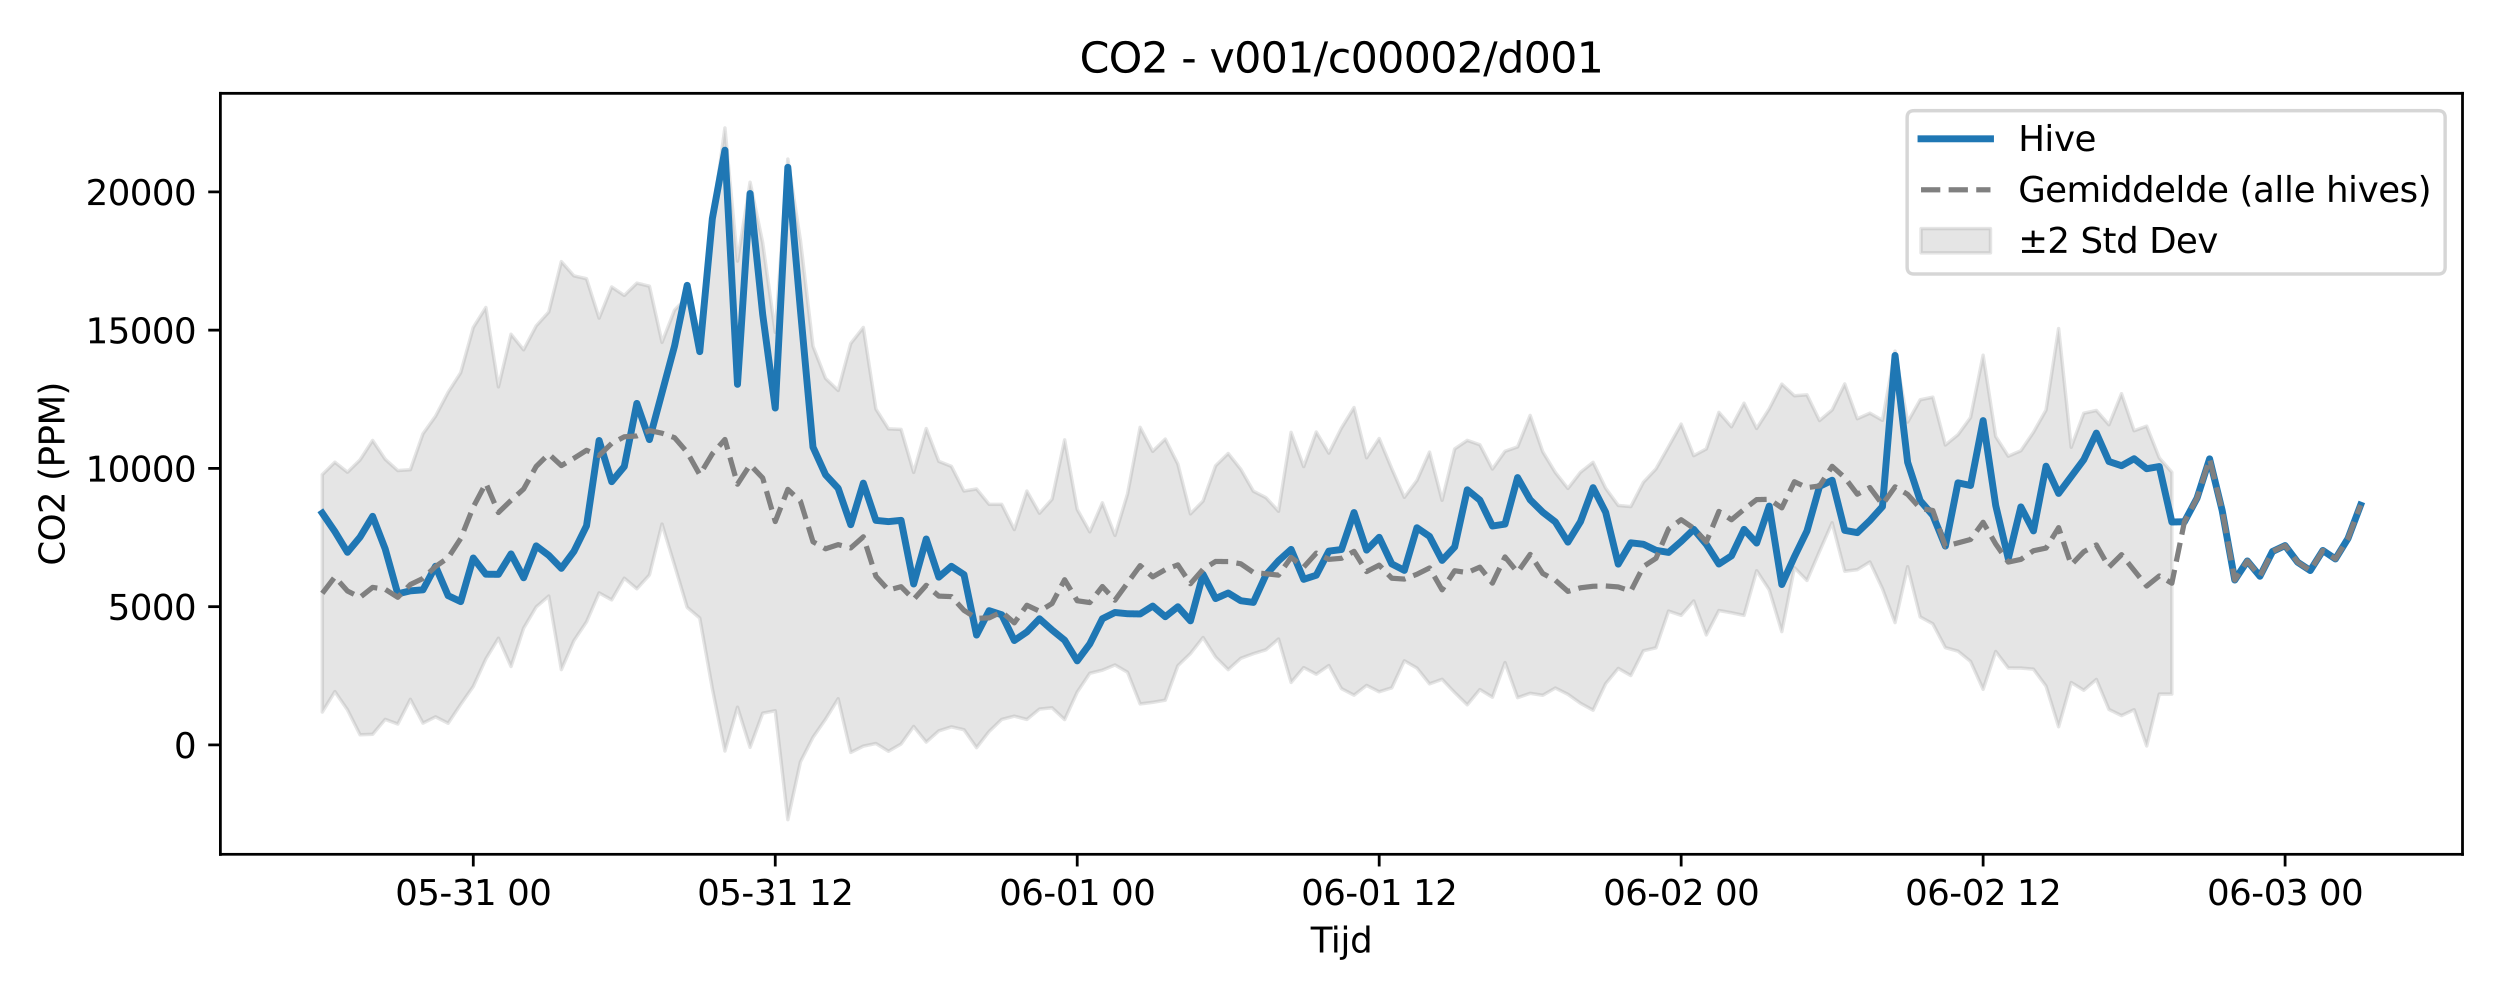 <?xml version="1.0" encoding="utf-8" standalone="no"?>
<!DOCTYPE svg PUBLIC "-//W3C//DTD SVG 1.1//EN"
  "http://www.w3.org/Graphics/SVG/1.1/DTD/svg11.dtd">
<svg xmlns:xlink="http://www.w3.org/1999/xlink" width="720pt" height="288pt" viewBox="0 0 720 288" xmlns="http://www.w3.org/2000/svg" version="1.1">
 <defs>
  <style type="text/css">*{stroke-linejoin: round; stroke-linecap: butt}</style>
 </defs>
 <g id="figure_1">
  <g id="patch_1">
   <path d="M 0 288 
L 720 288 
L 720 0 
L 0 0 
z
" style="fill: #ffffff"/>
  </g>
  <g id="axes_1">
   <g id="patch_2">
    <path d="M 63.47 246.04 
L 709.2 246.04 
L 709.2 26.88 
L 63.47 26.88 
z
" style="fill: #ffffff"/>
   </g>
   <g id="FillBetweenPolyCollection_1">
    <defs>
     <path id="ma6806df08f" d="M 92.821 -151.308 
L 92.821 -82.924 
L 96.445 -88.816 
L 100.069 -83.571 
L 103.692 -76.383 
L 107.316 -76.519 
L 110.939 -80.82 
L 114.563 -79.477 
L 118.187 -86.599 
L 121.81 -79.742 
L 125.434 -81.551 
L 129.058 -79.695 
L 132.681 -85.127 
L 136.305 -90.304 
L 139.928 -98.219 
L 143.552 -104.205 
L 147.176 -96.044 
L 150.799 -107.08 
L 154.423 -113.195 
L 158.047 -116.335 
L 161.67 -95.151 
L 165.294 -103.497 
L 168.917 -108.905 
L 172.541 -117.235 
L 176.165 -115.233 
L 179.788 -121.488 
L 183.412 -118.427 
L 187.036 -122.42 
L 190.659 -137.067 
L 194.283 -125.183 
L 197.906 -113.085 
L 201.53 -110.001 
L 205.154 -89.713 
L 208.777 -71.7 
L 212.401 -84.316 
L 216.025 -72.768 
L 219.648 -82.601 
L 223.272 -83.304 
L 226.895 -51.922 
L 230.519 -68.562 
L 234.143 -75.65 
L 237.766 -80.87 
L 241.39 -86.763 
L 245.014 -71.301 
L 248.637 -73.111 
L 252.261 -73.869 
L 255.884 -71.629 
L 259.508 -73.724 
L 263.132 -78.782 
L 266.755 -74.279 
L 270.379 -77.502 
L 274.003 -78.667 
L 277.626 -77.838 
L 281.25 -72.668 
L 284.873 -77.336 
L 288.497 -80.811 
L 292.121 -81.745 
L 295.744 -80.799 
L 299.368 -83.781 
L 302.992 -84.152 
L 306.615 -80.753 
L 310.239 -88.667 
L 313.862 -94.09 
L 317.486 -94.985 
L 321.11 -96.492 
L 324.733 -94.39 
L 328.357 -85.267 
L 331.981 -85.727 
L 335.604 -86.34 
L 339.228 -96.282 
L 342.851 -99.778 
L 346.475 -104.398 
L 350.099 -98.752 
L 353.722 -95.131 
L 357.346 -98.405 
L 360.97 -99.74 
L 364.593 -100.87 
L 368.217 -103.971 
L 371.84 -91.457 
L 375.464 -95.737 
L 379.088 -93.824 
L 382.711 -96.32 
L 386.335 -89.676 
L 389.959 -87.791 
L 393.582 -90.602 
L 397.206 -88.768 
L 400.83 -89.904 
L 404.453 -97.682 
L 408.077 -95.595 
L 411.7 -91.046 
L 415.324 -92.357 
L 418.948 -88.549 
L 422.571 -85.011 
L 426.195 -89.403 
L 429.819 -87.203 
L 433.442 -97.173 
L 437.066 -87.071 
L 440.689 -88.318 
L 444.313 -87.76 
L 447.937 -89.848 
L 451.56 -88.032 
L 455.184 -85.446 
L 458.808 -83.454 
L 462.431 -91.096 
L 466.055 -95.494 
L 469.678 -93.433 
L 473.302 -100.579 
L 476.926 -101.437 
L 480.549 -112.008 
L 484.173 -110.781 
L 487.797 -114.923 
L 491.42 -105.139 
L 495.044 -112.174 
L 498.667 -111.524 
L 502.291 -110.764 
L 505.915 -123.637 
L 509.538 -118.122 
L 513.162 -106.09 
L 516.786 -124.502 
L 520.409 -120.823 
L 524.033 -129.225 
L 527.656 -137.452 
L 531.28 -123.492 
L 534.904 -123.935 
L 538.527 -126.158 
L 542.151 -118.444 
L 545.775 -108.688 
L 549.398 -124.797 
L 553.022 -110.328 
L 556.645 -108.349 
L 560.269 -101.485 
L 563.893 -100.472 
L 567.516 -97.515 
L 571.14 -89.475 
L 574.764 -100.364 
L 578.387 -95.615 
L 582.011 -95.595 
L 585.634 -95.281 
L 589.258 -90.403 
L 592.882 -78.691 
L 596.505 -91.437 
L 600.129 -89.209 
L 603.753 -92.32 
L 607.376 -83.673 
L 611 -81.907 
L 614.623 -83.607 
L 618.247 -73.16 
L 621.871 -88.109 
L 625.494 -88.1 
L 625.494 -151.972 
L 625.494 -151.972 
L 621.871 -156.134 
L 618.247 -165.274 
L 614.623 -163.951 
L 611 -174.622 
L 607.376 -165.669 
L 603.753 -169.79 
L 600.129 -169.001 
L 596.505 -159.186 
L 592.882 -193.39 
L 589.258 -169.905 
L 585.634 -163.493 
L 582.011 -158.191 
L 578.387 -156.621 
L 574.764 -162.294 
L 571.14 -185.702 
L 567.516 -167.743 
L 563.893 -162.799 
L 560.269 -159.836 
L 556.645 -173.622 
L 553.022 -172.861 
L 549.398 -166.434 
L 545.775 -186.893 
L 542.151 -166.946 
L 538.527 -169.007 
L 534.904 -167.403 
L 531.28 -177.43 
L 527.656 -169.951 
L 524.033 -166.878 
L 520.409 -174.287 
L 516.786 -174.024 
L 513.162 -177.377 
L 509.538 -170.271 
L 505.915 -164.593 
L 502.291 -171.883 
L 498.667 -165.088 
L 495.044 -169.245 
L 491.42 -158.708 
L 487.797 -156.768 
L 484.173 -165.869 
L 480.549 -159.376 
L 476.926 -152.97 
L 473.302 -149.113 
L 469.678 -142.097 
L 466.055 -142.432 
L 462.431 -147.389 
L 458.808 -154.854 
L 455.184 -151.985 
L 451.56 -147.326 
L 447.937 -151.925 
L 444.313 -157.899 
L 440.689 -168.36 
L 437.066 -159.303 
L 433.442 -158.035 
L 429.819 -152.917 
L 426.195 -159.908 
L 422.571 -161.177 
L 418.948 -158.709 
L 415.324 -143.911 
L 411.7 -157.805 
L 408.077 -149.636 
L 404.453 -144.768 
L 400.83 -153.038 
L 397.206 -161.717 
L 393.582 -156.164 
L 389.959 -170.634 
L 386.335 -164.734 
L 382.711 -157.496 
L 379.088 -163.586 
L 375.464 -153.614 
L 371.84 -163.489 
L 368.217 -140.756 
L 364.593 -144.681 
L 360.97 -146.538 
L 357.346 -152.852 
L 353.722 -157.408 
L 350.099 -153.861 
L 346.475 -143.687 
L 342.851 -140.007 
L 339.228 -154.355 
L 335.604 -161.549 
L 331.981 -158.014 
L 328.357 -164.933 
L 324.733 -145.781 
L 321.11 -133.8 
L 317.486 -143.188 
L 313.862 -134.823 
L 310.239 -141.303 
L 306.615 -161.325 
L 302.992 -144.22 
L 299.368 -140.188 
L 295.744 -146.579 
L 292.121 -135.495 
L 288.497 -142.749 
L 284.873 -142.751 
L 281.25 -147.178 
L 277.626 -146.598 
L 274.003 -153.692 
L 270.379 -155.138 
L 266.755 -164.575 
L 263.132 -151.958 
L 259.508 -164.339 
L 255.884 -164.493 
L 252.261 -170.208 
L 248.637 -193.689 
L 245.014 -189.083 
L 241.39 -175.531 
L 237.766 -179.03 
L 234.143 -188.304 
L 230.519 -218.811 
L 226.895 -242.199 
L 223.272 -192.287 
L 219.648 -218.107 
L 216.025 -235.524 
L 212.401 -212.795 
L 208.777 -251.158 
L 205.154 -224.921 
L 201.53 -192.546 
L 197.906 -202.408 
L 194.283 -198.702 
L 190.659 -189.408 
L 187.036 -205.574 
L 183.412 -206.46 
L 179.788 -202.915 
L 176.165 -205.356 
L 172.541 -196.381 
L 168.917 -207.728 
L 165.294 -208.551 
L 161.67 -212.655 
L 158.047 -198.155 
L 154.423 -194.141 
L 150.799 -187.254 
L 147.176 -191.743 
L 143.552 -176.579 
L 139.928 -199.451 
L 136.305 -193.696 
L 132.681 -180.675 
L 129.058 -175.017 
L 125.434 -168.133 
L 121.81 -163.066 
L 118.187 -152.728 
L 114.563 -152.481 
L 110.939 -155.745 
L 107.316 -161.154 
L 103.692 -155.549 
L 100.069 -152.002 
L 96.445 -154.885 
L 92.821 -151.308 
z
" style="stroke: #808080; stroke-opacity: 0.2"/>
    </defs>
    <g clip-path="url(#p71674e0fe3)">
     <use xlink:href="#ma6806df08f" x="0" y="288" style="fill: #808080; fill-opacity: 0.2; stroke: #808080; stroke-opacity: 0.2"/>
    </g>
   </g>
   <g id="matplotlib.axis_1">
    <g id="xtick_1">
     <g id="line2d_1">
      <defs>
       <path id="md385fe2c74" d="M 0 0 
L 0 3.5 
" style="stroke: #000000; stroke-width: 0.8"/>
      </defs>
      <g>
       <use xlink:href="#md385fe2c74" x="136.305" y="246.04" style="stroke: #000000; stroke-width: 0.8"/>
      </g>
     </g>
     <g id="text_1">
      <!-- 05-31 00 -->
      <g transform="translate(113.824 260.638) scale(0.1 -0.1)">
       <defs>
        <path id="DejaVuSans-30" d="M 2034 4250 
Q 1547 4250 1301 3770 
Q 1056 3291 1056 2328 
Q 1056 1369 1301 889 
Q 1547 409 2034 409 
Q 2525 409 2770 889 
Q 3016 1369 3016 2328 
Q 3016 3291 2770 3770 
Q 2525 4250 2034 4250 
z
M 2034 4750 
Q 2819 4750 3233 4129 
Q 3647 3509 3647 2328 
Q 3647 1150 3233 529 
Q 2819 -91 2034 -91 
Q 1250 -91 836 529 
Q 422 1150 422 2328 
Q 422 3509 836 4129 
Q 1250 4750 2034 4750 
z
" transform="scale(0.016)"/>
        <path id="DejaVuSans-35" d="M 691 4666 
L 3169 4666 
L 3169 4134 
L 1269 4134 
L 1269 2991 
Q 1406 3038 1543 3061 
Q 1681 3084 1819 3084 
Q 2600 3084 3056 2656 
Q 3513 2228 3513 1497 
Q 3513 744 3044 326 
Q 2575 -91 1722 -91 
Q 1428 -91 1123 -41 
Q 819 9 494 109 
L 494 744 
Q 775 591 1075 516 
Q 1375 441 1709 441 
Q 2250 441 2565 725 
Q 2881 1009 2881 1497 
Q 2881 1984 2565 2268 
Q 2250 2553 1709 2553 
Q 1456 2553 1204 2497 
Q 953 2441 691 2322 
L 691 4666 
z
" transform="scale(0.016)"/>
        <path id="DejaVuSans-2d" d="M 313 2009 
L 1997 2009 
L 1997 1497 
L 313 1497 
L 313 2009 
z
" transform="scale(0.016)"/>
        <path id="DejaVuSans-33" d="M 2597 2516 
Q 3050 2419 3304 2112 
Q 3559 1806 3559 1356 
Q 3559 666 3084 287 
Q 2609 -91 1734 -91 
Q 1441 -91 1130 -33 
Q 819 25 488 141 
L 488 750 
Q 750 597 1062 519 
Q 1375 441 1716 441 
Q 2309 441 2620 675 
Q 2931 909 2931 1356 
Q 2931 1769 2642 2001 
Q 2353 2234 1838 2234 
L 1294 2234 
L 1294 2753 
L 1863 2753 
Q 2328 2753 2575 2939 
Q 2822 3125 2822 3475 
Q 2822 3834 2567 4026 
Q 2313 4219 1838 4219 
Q 1578 4219 1281 4162 
Q 984 4106 628 3988 
L 628 4550 
Q 988 4650 1302 4700 
Q 1616 4750 1894 4750 
Q 2613 4750 3031 4423 
Q 3450 4097 3450 3541 
Q 3450 3153 3228 2886 
Q 3006 2619 2597 2516 
z
" transform="scale(0.016)"/>
        <path id="DejaVuSans-31" d="M 794 531 
L 1825 531 
L 1825 4091 
L 703 3866 
L 703 4441 
L 1819 4666 
L 2450 4666 
L 2450 531 
L 3481 531 
L 3481 0 
L 794 0 
L 794 531 
z
" transform="scale(0.016)"/>
        <path id="DejaVuSans-20" transform="scale(0.016)"/>
       </defs>
       <use xlink:href="#DejaVuSans-30"/>
       <use xlink:href="#DejaVuSans-35" transform="translate(63.623 0)"/>
       <use xlink:href="#DejaVuSans-2d" transform="translate(127.246 0)"/>
       <use xlink:href="#DejaVuSans-33" transform="translate(163.33 0)"/>
       <use xlink:href="#DejaVuSans-31" transform="translate(226.953 0)"/>
       <use xlink:href="#DejaVuSans-20" transform="translate(290.576 0)"/>
       <use xlink:href="#DejaVuSans-30" transform="translate(322.363 0)"/>
       <use xlink:href="#DejaVuSans-30" transform="translate(385.986 0)"/>
      </g>
     </g>
    </g>
    <g id="xtick_2">
     <g id="line2d_2">
      <g>
       <use xlink:href="#md385fe2c74" x="223.272" y="246.04" style="stroke: #000000; stroke-width: 0.8"/>
      </g>
     </g>
     <g id="text_2">
      <!-- 05-31 12 -->
      <g transform="translate(200.791 260.638) scale(0.1 -0.1)">
       <defs>
        <path id="DejaVuSans-32" d="M 1228 531 
L 3431 531 
L 3431 0 
L 469 0 
L 469 531 
Q 828 903 1448 1529 
Q 2069 2156 2228 2338 
Q 2531 2678 2651 2914 
Q 2772 3150 2772 3378 
Q 2772 3750 2511 3984 
Q 2250 4219 1831 4219 
Q 1534 4219 1204 4116 
Q 875 4013 500 3803 
L 500 4441 
Q 881 4594 1212 4672 
Q 1544 4750 1819 4750 
Q 2544 4750 2975 4387 
Q 3406 4025 3406 3419 
Q 3406 3131 3298 2873 
Q 3191 2616 2906 2266 
Q 2828 2175 2409 1742 
Q 1991 1309 1228 531 
z
" transform="scale(0.016)"/>
       </defs>
       <use xlink:href="#DejaVuSans-30"/>
       <use xlink:href="#DejaVuSans-35" transform="translate(63.623 0)"/>
       <use xlink:href="#DejaVuSans-2d" transform="translate(127.246 0)"/>
       <use xlink:href="#DejaVuSans-33" transform="translate(163.33 0)"/>
       <use xlink:href="#DejaVuSans-31" transform="translate(226.953 0)"/>
       <use xlink:href="#DejaVuSans-20" transform="translate(290.576 0)"/>
       <use xlink:href="#DejaVuSans-31" transform="translate(322.363 0)"/>
       <use xlink:href="#DejaVuSans-32" transform="translate(385.986 0)"/>
      </g>
     </g>
    </g>
    <g id="xtick_3">
     <g id="line2d_3">
      <g>
       <use xlink:href="#md385fe2c74" x="310.239" y="246.04" style="stroke: #000000; stroke-width: 0.8"/>
      </g>
     </g>
     <g id="text_3">
      <!-- 06-01 00 -->
      <g transform="translate(287.758 260.638) scale(0.1 -0.1)">
       <defs>
        <path id="DejaVuSans-36" d="M 2113 2584 
Q 1688 2584 1439 2293 
Q 1191 2003 1191 1497 
Q 1191 994 1439 701 
Q 1688 409 2113 409 
Q 2538 409 2786 701 
Q 3034 994 3034 1497 
Q 3034 2003 2786 2293 
Q 2538 2584 2113 2584 
z
M 3366 4563 
L 3366 3988 
Q 3128 4100 2886 4159 
Q 2644 4219 2406 4219 
Q 1781 4219 1451 3797 
Q 1122 3375 1075 2522 
Q 1259 2794 1537 2939 
Q 1816 3084 2150 3084 
Q 2853 3084 3261 2657 
Q 3669 2231 3669 1497 
Q 3669 778 3244 343 
Q 2819 -91 2113 -91 
Q 1303 -91 875 529 
Q 447 1150 447 2328 
Q 447 3434 972 4092 
Q 1497 4750 2381 4750 
Q 2619 4750 2861 4703 
Q 3103 4656 3366 4563 
z
" transform="scale(0.016)"/>
       </defs>
       <use xlink:href="#DejaVuSans-30"/>
       <use xlink:href="#DejaVuSans-36" transform="translate(63.623 0)"/>
       <use xlink:href="#DejaVuSans-2d" transform="translate(127.246 0)"/>
       <use xlink:href="#DejaVuSans-30" transform="translate(163.33 0)"/>
       <use xlink:href="#DejaVuSans-31" transform="translate(226.953 0)"/>
       <use xlink:href="#DejaVuSans-20" transform="translate(290.576 0)"/>
       <use xlink:href="#DejaVuSans-30" transform="translate(322.363 0)"/>
       <use xlink:href="#DejaVuSans-30" transform="translate(385.986 0)"/>
      </g>
     </g>
    </g>
    <g id="xtick_4">
     <g id="line2d_4">
      <g>
       <use xlink:href="#md385fe2c74" x="397.206" y="246.04" style="stroke: #000000; stroke-width: 0.8"/>
      </g>
     </g>
     <g id="text_4">
      <!-- 06-01 12 -->
      <g transform="translate(374.725 260.638) scale(0.1 -0.1)">
       <use xlink:href="#DejaVuSans-30"/>
       <use xlink:href="#DejaVuSans-36" transform="translate(63.623 0)"/>
       <use xlink:href="#DejaVuSans-2d" transform="translate(127.246 0)"/>
       <use xlink:href="#DejaVuSans-30" transform="translate(163.33 0)"/>
       <use xlink:href="#DejaVuSans-31" transform="translate(226.953 0)"/>
       <use xlink:href="#DejaVuSans-20" transform="translate(290.576 0)"/>
       <use xlink:href="#DejaVuSans-31" transform="translate(322.363 0)"/>
       <use xlink:href="#DejaVuSans-32" transform="translate(385.986 0)"/>
      </g>
     </g>
    </g>
    <g id="xtick_5">
     <g id="line2d_5">
      <g>
       <use xlink:href="#md385fe2c74" x="484.173" y="246.04" style="stroke: #000000; stroke-width: 0.8"/>
      </g>
     </g>
     <g id="text_5">
      <!-- 06-02 00 -->
      <g transform="translate(461.692 260.638) scale(0.1 -0.1)">
       <use xlink:href="#DejaVuSans-30"/>
       <use xlink:href="#DejaVuSans-36" transform="translate(63.623 0)"/>
       <use xlink:href="#DejaVuSans-2d" transform="translate(127.246 0)"/>
       <use xlink:href="#DejaVuSans-30" transform="translate(163.33 0)"/>
       <use xlink:href="#DejaVuSans-32" transform="translate(226.953 0)"/>
       <use xlink:href="#DejaVuSans-20" transform="translate(290.576 0)"/>
       <use xlink:href="#DejaVuSans-30" transform="translate(322.363 0)"/>
       <use xlink:href="#DejaVuSans-30" transform="translate(385.986 0)"/>
      </g>
     </g>
    </g>
    <g id="xtick_6">
     <g id="line2d_6">
      <g>
       <use xlink:href="#md385fe2c74" x="571.14" y="246.04" style="stroke: #000000; stroke-width: 0.8"/>
      </g>
     </g>
     <g id="text_6">
      <!-- 06-02 12 -->
      <g transform="translate(548.659 260.638) scale(0.1 -0.1)">
       <use xlink:href="#DejaVuSans-30"/>
       <use xlink:href="#DejaVuSans-36" transform="translate(63.623 0)"/>
       <use xlink:href="#DejaVuSans-2d" transform="translate(127.246 0)"/>
       <use xlink:href="#DejaVuSans-30" transform="translate(163.33 0)"/>
       <use xlink:href="#DejaVuSans-32" transform="translate(226.953 0)"/>
       <use xlink:href="#DejaVuSans-20" transform="translate(290.576 0)"/>
       <use xlink:href="#DejaVuSans-31" transform="translate(322.363 0)"/>
       <use xlink:href="#DejaVuSans-32" transform="translate(385.986 0)"/>
      </g>
     </g>
    </g>
    <g id="xtick_7">
     <g id="line2d_7">
      <g>
       <use xlink:href="#md385fe2c74" x="658.107" y="246.04" style="stroke: #000000; stroke-width: 0.8"/>
      </g>
     </g>
     <g id="text_7">
      <!-- 06-03 00 -->
      <g transform="translate(635.626 260.638) scale(0.1 -0.1)">
       <use xlink:href="#DejaVuSans-30"/>
       <use xlink:href="#DejaVuSans-36" transform="translate(63.623 0)"/>
       <use xlink:href="#DejaVuSans-2d" transform="translate(127.246 0)"/>
       <use xlink:href="#DejaVuSans-30" transform="translate(163.33 0)"/>
       <use xlink:href="#DejaVuSans-33" transform="translate(226.953 0)"/>
       <use xlink:href="#DejaVuSans-20" transform="translate(290.576 0)"/>
       <use xlink:href="#DejaVuSans-30" transform="translate(322.363 0)"/>
       <use xlink:href="#DejaVuSans-30" transform="translate(385.986 0)"/>
      </g>
     </g>
    </g>
    <g id="text_8">
     <!-- Tijd -->
     <g transform="translate(377.485 274.317) scale(0.1 -0.1)">
      <defs>
       <path id="DejaVuSans-54" d="M -19 4666 
L 3928 4666 
L 3928 4134 
L 2272 4134 
L 2272 0 
L 1638 0 
L 1638 4134 
L -19 4134 
L -19 4666 
z
" transform="scale(0.016)"/>
       <path id="DejaVuSans-69" d="M 603 3500 
L 1178 3500 
L 1178 0 
L 603 0 
L 603 3500 
z
M 603 4863 
L 1178 4863 
L 1178 4134 
L 603 4134 
L 603 4863 
z
" transform="scale(0.016)"/>
       <path id="DejaVuSans-6a" d="M 603 3500 
L 1178 3500 
L 1178 -63 
Q 1178 -731 923 -1031 
Q 669 -1331 103 -1331 
L -116 -1331 
L -116 -844 
L 38 -844 
Q 366 -844 484 -692 
Q 603 -541 603 -63 
L 603 3500 
z
M 603 4863 
L 1178 4863 
L 1178 4134 
L 603 4134 
L 603 4863 
z
" transform="scale(0.016)"/>
       <path id="DejaVuSans-64" d="M 2906 2969 
L 2906 4863 
L 3481 4863 
L 3481 0 
L 2906 0 
L 2906 525 
Q 2725 213 2448 61 
Q 2172 -91 1784 -91 
Q 1150 -91 751 415 
Q 353 922 353 1747 
Q 353 2572 751 3078 
Q 1150 3584 1784 3584 
Q 2172 3584 2448 3432 
Q 2725 3281 2906 2969 
z
M 947 1747 
Q 947 1113 1208 752 
Q 1469 391 1925 391 
Q 2381 391 2643 752 
Q 2906 1113 2906 1747 
Q 2906 2381 2643 2742 
Q 2381 3103 1925 3103 
Q 1469 3103 1208 2742 
Q 947 2381 947 1747 
z
" transform="scale(0.016)"/>
      </defs>
      <use xlink:href="#DejaVuSans-54"/>
      <use xlink:href="#DejaVuSans-69" transform="translate(57.959 0)"/>
      <use xlink:href="#DejaVuSans-6a" transform="translate(85.742 0)"/>
      <use xlink:href="#DejaVuSans-64" transform="translate(113.525 0)"/>
     </g>
    </g>
   </g>
   <g id="matplotlib.axis_2">
    <g id="ytick_1">
     <g id="line2d_8">
      <defs>
       <path id="m9bea1b0fb8" d="M 0 0 
L -3.5 0 
" style="stroke: #000000; stroke-width: 0.8"/>
      </defs>
      <g>
       <use xlink:href="#m9bea1b0fb8" x="63.47" y="214.532" style="stroke: #000000; stroke-width: 0.8"/>
      </g>
     </g>
     <g id="text_9">
      <!-- 0 -->
      <g transform="translate(50.108 218.331) scale(0.1 -0.1)">
       <use xlink:href="#DejaVuSans-30"/>
      </g>
     </g>
    </g>
    <g id="ytick_2">
     <g id="line2d_9">
      <g>
       <use xlink:href="#m9bea1b0fb8" x="63.47" y="174.716" style="stroke: #000000; stroke-width: 0.8"/>
      </g>
     </g>
     <g id="text_10">
      <!-- 5000 -->
      <g transform="translate(31.02 178.515) scale(0.1 -0.1)">
       <use xlink:href="#DejaVuSans-35"/>
       <use xlink:href="#DejaVuSans-30" transform="translate(63.623 0)"/>
       <use xlink:href="#DejaVuSans-30" transform="translate(127.246 0)"/>
       <use xlink:href="#DejaVuSans-30" transform="translate(190.869 0)"/>
      </g>
     </g>
    </g>
    <g id="ytick_3">
     <g id="line2d_10">
      <g>
       <use xlink:href="#m9bea1b0fb8" x="63.47" y="134.9" style="stroke: #000000; stroke-width: 0.8"/>
      </g>
     </g>
     <g id="text_11">
      <!-- 10000 -->
      <g transform="translate(24.657 138.699) scale(0.1 -0.1)">
       <use xlink:href="#DejaVuSans-31"/>
       <use xlink:href="#DejaVuSans-30" transform="translate(63.623 0)"/>
       <use xlink:href="#DejaVuSans-30" transform="translate(127.246 0)"/>
       <use xlink:href="#DejaVuSans-30" transform="translate(190.869 0)"/>
       <use xlink:href="#DejaVuSans-30" transform="translate(254.492 0)"/>
      </g>
     </g>
    </g>
    <g id="ytick_4">
     <g id="line2d_11">
      <g>
       <use xlink:href="#m9bea1b0fb8" x="63.47" y="95.084" style="stroke: #000000; stroke-width: 0.8"/>
      </g>
     </g>
     <g id="text_12">
      <!-- 15000 -->
      <g transform="translate(24.657 98.883) scale(0.1 -0.1)">
       <use xlink:href="#DejaVuSans-31"/>
       <use xlink:href="#DejaVuSans-35" transform="translate(63.623 0)"/>
       <use xlink:href="#DejaVuSans-30" transform="translate(127.246 0)"/>
       <use xlink:href="#DejaVuSans-30" transform="translate(190.869 0)"/>
       <use xlink:href="#DejaVuSans-30" transform="translate(254.492 0)"/>
      </g>
     </g>
    </g>
    <g id="ytick_5">
     <g id="line2d_12">
      <g>
       <use xlink:href="#m9bea1b0fb8" x="63.47" y="55.268" style="stroke: #000000; stroke-width: 0.8"/>
      </g>
     </g>
     <g id="text_13">
      <!-- 20000 -->
      <g transform="translate(24.657 59.067) scale(0.1 -0.1)">
       <use xlink:href="#DejaVuSans-32"/>
       <use xlink:href="#DejaVuSans-30" transform="translate(63.623 0)"/>
       <use xlink:href="#DejaVuSans-30" transform="translate(127.246 0)"/>
       <use xlink:href="#DejaVuSans-30" transform="translate(190.869 0)"/>
       <use xlink:href="#DejaVuSans-30" transform="translate(254.492 0)"/>
      </g>
     </g>
    </g>
    <g id="text_14">
     <!-- CO2 (PPM) -->
     <g transform="translate(18.578 162.903) rotate(-90) scale(0.1 -0.1)">
      <defs>
       <path id="DejaVuSans-43" d="M 4122 4306 
L 4122 3641 
Q 3803 3938 3442 4084 
Q 3081 4231 2675 4231 
Q 1875 4231 1450 3742 
Q 1025 3253 1025 2328 
Q 1025 1406 1450 917 
Q 1875 428 2675 428 
Q 3081 428 3442 575 
Q 3803 722 4122 1019 
L 4122 359 
Q 3791 134 3420 21 
Q 3050 -91 2638 -91 
Q 1578 -91 968 557 
Q 359 1206 359 2328 
Q 359 3453 968 4101 
Q 1578 4750 2638 4750 
Q 3056 4750 3426 4639 
Q 3797 4528 4122 4306 
z
" transform="scale(0.016)"/>
       <path id="DejaVuSans-4f" d="M 2522 4238 
Q 1834 4238 1429 3725 
Q 1025 3213 1025 2328 
Q 1025 1447 1429 934 
Q 1834 422 2522 422 
Q 3209 422 3611 934 
Q 4013 1447 4013 2328 
Q 4013 3213 3611 3725 
Q 3209 4238 2522 4238 
z
M 2522 4750 
Q 3503 4750 4090 4092 
Q 4678 3434 4678 2328 
Q 4678 1225 4090 567 
Q 3503 -91 2522 -91 
Q 1538 -91 948 565 
Q 359 1222 359 2328 
Q 359 3434 948 4092 
Q 1538 4750 2522 4750 
z
" transform="scale(0.016)"/>
       <path id="DejaVuSans-28" d="M 1984 4856 
Q 1566 4138 1362 3434 
Q 1159 2731 1159 2009 
Q 1159 1288 1364 580 
Q 1569 -128 1984 -844 
L 1484 -844 
Q 1016 -109 783 600 
Q 550 1309 550 2009 
Q 550 2706 781 3412 
Q 1013 4119 1484 4856 
L 1984 4856 
z
" transform="scale(0.016)"/>
       <path id="DejaVuSans-50" d="M 1259 4147 
L 1259 2394 
L 2053 2394 
Q 2494 2394 2734 2622 
Q 2975 2850 2975 3272 
Q 2975 3691 2734 3919 
Q 2494 4147 2053 4147 
L 1259 4147 
z
M 628 4666 
L 2053 4666 
Q 2838 4666 3239 4311 
Q 3641 3956 3641 3272 
Q 3641 2581 3239 2228 
Q 2838 1875 2053 1875 
L 1259 1875 
L 1259 0 
L 628 0 
L 628 4666 
z
" transform="scale(0.016)"/>
       <path id="DejaVuSans-4d" d="M 628 4666 
L 1569 4666 
L 2759 1491 
L 3956 4666 
L 4897 4666 
L 4897 0 
L 4281 0 
L 4281 4097 
L 3078 897 
L 2444 897 
L 1241 4097 
L 1241 0 
L 628 0 
L 628 4666 
z
" transform="scale(0.016)"/>
       <path id="DejaVuSans-29" d="M 513 4856 
L 1013 4856 
Q 1481 4119 1714 3412 
Q 1947 2706 1947 2009 
Q 1947 1309 1714 600 
Q 1481 -109 1013 -844 
L 513 -844 
Q 928 -128 1133 580 
Q 1338 1288 1338 2009 
Q 1338 2731 1133 3434 
Q 928 4138 513 4856 
z
" transform="scale(0.016)"/>
      </defs>
      <use xlink:href="#DejaVuSans-43"/>
      <use xlink:href="#DejaVuSans-4f" transform="translate(69.824 0)"/>
      <use xlink:href="#DejaVuSans-32" transform="translate(148.535 0)"/>
      <use xlink:href="#DejaVuSans-20" transform="translate(212.158 0)"/>
      <use xlink:href="#DejaVuSans-28" transform="translate(243.945 0)"/>
      <use xlink:href="#DejaVuSans-50" transform="translate(282.959 0)"/>
      <use xlink:href="#DejaVuSans-50" transform="translate(343.262 0)"/>
      <use xlink:href="#DejaVuSans-4d" transform="translate(403.564 0)"/>
      <use xlink:href="#DejaVuSans-29" transform="translate(489.844 0)"/>
     </g>
    </g>
   </g>
   <g id="line2d_13">
    <path d="M 92.821 147.784 
L 96.445 153.096 
L 100.069 159.06 
L 103.692 154.688 
L 107.316 148.708 
L 110.939 158.097 
L 114.563 171.023 
L 118.187 170.161 
L 121.81 169.871 
L 125.434 163.087 
L 129.058 171.552 
L 132.681 173.266 
L 136.305 160.706 
L 139.928 165.372 
L 143.552 165.409 
L 147.176 159.533 
L 150.799 166.394 
L 154.423 157.215 
L 158.047 159.947 
L 161.67 163.681 
L 165.294 158.797 
L 168.917 151.439 
L 172.541 126.865 
L 176.165 138.722 
L 179.788 134.366 
L 183.412 116.186 
L 187.036 126.6 
L 194.283 99.607 
L 197.906 82.18 
L 201.53 101.271 
L 205.154 62.945 
L 208.777 43.26 
L 212.401 110.684 
L 216.025 55.73 
L 219.648 90.517 
L 223.272 117.512 
L 226.895 48.181 
L 230.519 89.247 
L 234.143 128.78 
L 237.766 136.745 
L 241.39 140.637 
L 245.014 151.109 
L 248.637 139.149 
L 252.261 149.868 
L 255.884 150.229 
L 259.508 149.859 
L 263.132 168.186 
L 266.755 155.238 
L 270.379 166.219 
L 274.003 163.097 
L 277.626 165.486 
L 281.25 182.897 
L 284.873 175.873 
L 288.497 177.054 
L 292.121 184.468 
L 295.744 181.994 
L 299.368 178.214 
L 302.992 181.439 
L 306.615 184.388 
L 310.239 190.324 
L 313.862 185.439 
L 317.486 178.19 
L 321.11 176.396 
L 324.733 176.757 
L 328.357 176.815 
L 331.981 174.551 
L 335.604 177.614 
L 339.228 174.75 
L 342.851 178.801 
L 346.475 165.417 
L 350.099 172.388 
L 353.722 170.79 
L 357.346 173.012 
L 360.97 173.492 
L 364.593 165.577 
L 368.217 161.497 
L 371.84 158.236 
L 375.464 166.851 
L 379.088 165.666 
L 382.711 158.718 
L 386.335 158.266 
L 389.959 147.617 
L 393.582 158.431 
L 397.206 154.747 
L 400.83 162.405 
L 404.453 164.268 
L 408.077 151.997 
L 411.7 154.477 
L 415.324 161.396 
L 418.948 157.519 
L 422.571 141.069 
L 426.195 144.026 
L 429.819 151.498 
L 433.442 150.94 
L 437.066 137.548 
L 440.689 143.941 
L 444.313 147.519 
L 447.937 150.311 
L 451.56 156.13 
L 455.184 150.234 
L 458.808 140.45 
L 462.431 147.545 
L 466.055 162.466 
L 469.678 156.331 
L 473.302 156.748 
L 476.926 158.492 
L 480.549 159.097 
L 484.173 155.936 
L 487.797 152.456 
L 491.42 156.764 
L 495.044 162.436 
L 498.667 160.082 
L 502.291 152.467 
L 505.915 156.396 
L 509.538 145.759 
L 513.162 168.339 
L 516.786 160.355 
L 520.409 152.915 
L 524.033 140.068 
L 527.656 138.316 
L 531.28 152.745 
L 534.904 153.402 
L 538.527 149.916 
L 542.151 145.893 
L 545.775 102.374 
L 549.398 133.137 
L 553.022 144.195 
L 556.645 148.393 
L 560.269 157.266 
L 563.893 139.059 
L 567.516 139.818 
L 571.14 121.139 
L 574.764 145.566 
L 578.387 160.892 
L 582.011 145.993 
L 585.634 152.897 
L 589.258 134.271 
L 592.882 142.104 
L 600.129 132.383 
L 603.753 124.739 
L 607.376 132.917 
L 611 134.127 
L 614.623 132.113 
L 618.247 134.99 
L 621.871 134.362 
L 625.494 150.34 
L 629.118 150.258 
L 632.742 143.476 
L 636.365 132.158 
L 639.989 147.036 
L 643.612 167.045 
L 647.236 161.561 
L 650.86 165.959 
L 654.483 158.827 
L 658.107 157.125 
L 661.731 161.922 
L 665.354 164.313 
L 668.978 158.542 
L 672.601 160.975 
L 676.225 155.076 
L 679.849 145.487 
L 679.849 145.487 
" clip-path="url(#p71674e0fe3)" style="fill: none; stroke: #1f77b4; stroke-width: 2; stroke-linecap: square"/>
   </g>
   <g id="line2d_14">
    <path d="M 92.821 170.884 
L 96.445 166.15 
L 100.069 170.213 
L 103.692 172.034 
L 107.316 169.163 
L 110.939 169.717 
L 114.563 172.021 
L 118.187 168.336 
L 121.81 166.596 
L 125.434 163.158 
L 129.058 160.644 
L 132.681 155.099 
L 136.305 146 
L 139.928 139.165 
L 143.552 147.608 
L 147.176 144.107 
L 150.799 140.833 
L 154.423 134.332 
L 158.047 130.755 
L 161.67 134.097 
L 165.294 131.976 
L 168.917 129.683 
L 172.541 131.192 
L 176.165 127.706 
L 179.788 125.799 
L 183.412 125.557 
L 187.036 124.003 
L 190.659 124.762 
L 194.283 126.058 
L 197.906 130.253 
L 201.53 136.726 
L 205.154 130.683 
L 208.777 126.571 
L 212.401 139.445 
L 216.025 133.854 
L 219.648 137.646 
L 223.272 150.205 
L 226.895 140.94 
L 230.519 144.313 
L 234.143 156.023 
L 237.766 158.05 
L 241.39 156.853 
L 245.014 157.808 
L 248.637 154.6 
L 252.261 165.962 
L 255.884 169.939 
L 259.508 168.968 
L 263.132 172.63 
L 266.755 168.573 
L 270.379 171.68 
L 274.003 171.82 
L 277.626 175.782 
L 281.25 178.077 
L 284.873 177.956 
L 288.497 176.22 
L 292.121 179.38 
L 295.744 174.311 
L 299.368 176.016 
L 302.992 173.814 
L 306.615 166.961 
L 310.239 173.015 
L 313.862 173.543 
L 317.486 168.914 
L 321.11 172.854 
L 328.357 162.9 
L 331.981 166.13 
L 335.604 164.055 
L 339.228 162.682 
L 342.851 168.107 
L 346.475 163.957 
L 350.099 161.693 
L 353.722 161.731 
L 357.346 162.371 
L 360.97 164.861 
L 368.217 165.636 
L 371.84 160.527 
L 375.464 163.325 
L 379.088 159.295 
L 382.711 161.092 
L 386.335 160.795 
L 389.959 158.787 
L 393.582 164.617 
L 397.206 162.757 
L 400.83 166.529 
L 404.453 166.775 
L 408.077 165.385 
L 411.7 163.575 
L 415.324 169.866 
L 418.948 164.371 
L 422.571 164.906 
L 426.195 163.344 
L 429.819 167.94 
L 433.442 160.396 
L 437.066 164.813 
L 440.689 159.661 
L 444.313 165.17 
L 447.937 167.113 
L 451.56 170.321 
L 455.184 169.285 
L 458.808 168.846 
L 462.431 168.758 
L 466.055 169.037 
L 469.678 170.235 
L 473.302 163.154 
L 476.926 160.796 
L 480.549 152.308 
L 484.173 149.675 
L 487.797 152.155 
L 491.42 156.077 
L 495.044 147.291 
L 498.667 149.694 
L 502.291 146.676 
L 505.915 143.885 
L 509.538 143.804 
L 513.162 146.267 
L 516.786 138.737 
L 520.409 140.445 
L 524.033 139.948 
L 527.656 134.299 
L 531.28 137.539 
L 534.904 142.331 
L 538.527 140.417 
L 542.151 145.305 
L 545.775 140.21 
L 549.398 142.385 
L 553.022 146.406 
L 556.645 147.014 
L 560.269 157.339 
L 567.516 155.371 
L 571.14 150.412 
L 574.764 156.671 
L 578.387 161.882 
L 582.011 161.107 
L 585.634 158.613 
L 589.258 157.846 
L 592.882 151.96 
L 596.505 162.688 
L 600.129 158.895 
L 603.753 156.945 
L 607.376 163.329 
L 611 159.736 
L 618.247 168.783 
L 621.871 165.878 
L 625.494 167.964 
L 629.118 150.258 
L 632.742 143.476 
L 636.365 132.158 
L 639.989 147.036 
L 643.612 167.045 
L 647.236 161.561 
L 650.86 165.959 
L 654.483 158.827 
L 658.107 157.125 
L 661.731 161.922 
L 665.354 164.313 
L 668.978 158.542 
L 672.601 160.975 
L 676.225 155.076 
L 679.849 145.487 
L 679.849 145.487 
" clip-path="url(#p71674e0fe3)" style="fill: none; stroke-dasharray: 5.55,2.4; stroke-dashoffset: 0; stroke: #808080; stroke-width: 1.5"/>
   </g>
   <g id="patch_3">
    <path d="M 63.47 246.04 
L 63.47 26.88 
" style="fill: none; stroke: #000000; stroke-width: 0.8; stroke-linejoin: miter; stroke-linecap: square"/>
   </g>
   <g id="patch_4">
    <path d="M 709.2 246.04 
L 709.2 26.88 
" style="fill: none; stroke: #000000; stroke-width: 0.8; stroke-linejoin: miter; stroke-linecap: square"/>
   </g>
   <g id="patch_5">
    <path d="M 63.47 246.04 
L 709.2 246.04 
" style="fill: none; stroke: #000000; stroke-width: 0.8; stroke-linejoin: miter; stroke-linecap: square"/>
   </g>
   <g id="patch_6">
    <path d="M 63.47 26.88 
L 709.2 26.88 
" style="fill: none; stroke: #000000; stroke-width: 0.8; stroke-linejoin: miter; stroke-linecap: square"/>
   </g>
   <g id="text_15">
    <!-- CO2 - v001/c00002/d001 -->
    <g transform="translate(310.932 20.88) scale(0.12 -0.12)">
     <defs>
      <path id="DejaVuSans-76" d="M 191 3500 
L 800 3500 
L 1894 563 
L 2988 3500 
L 3597 3500 
L 2284 0 
L 1503 0 
L 191 3500 
z
" transform="scale(0.016)"/>
      <path id="DejaVuSans-2f" d="M 1625 4666 
L 2156 4666 
L 531 -594 
L 0 -594 
L 1625 4666 
z
" transform="scale(0.016)"/>
      <path id="DejaVuSans-63" d="M 3122 3366 
L 3122 2828 
Q 2878 2963 2633 3030 
Q 2388 3097 2138 3097 
Q 1578 3097 1268 2742 
Q 959 2388 959 1747 
Q 959 1106 1268 751 
Q 1578 397 2138 397 
Q 2388 397 2633 464 
Q 2878 531 3122 666 
L 3122 134 
Q 2881 22 2623 -34 
Q 2366 -91 2075 -91 
Q 1284 -91 818 406 
Q 353 903 353 1747 
Q 353 2603 823 3093 
Q 1294 3584 2113 3584 
Q 2378 3584 2631 3529 
Q 2884 3475 3122 3366 
z
" transform="scale(0.016)"/>
     </defs>
     <use xlink:href="#DejaVuSans-43"/>
     <use xlink:href="#DejaVuSans-4f" transform="translate(69.824 0)"/>
     <use xlink:href="#DejaVuSans-32" transform="translate(148.535 0)"/>
     <use xlink:href="#DejaVuSans-20" transform="translate(212.158 0)"/>
     <use xlink:href="#DejaVuSans-2d" transform="translate(243.945 0)"/>
     <use xlink:href="#DejaVuSans-20" transform="translate(280.029 0)"/>
     <use xlink:href="#DejaVuSans-76" transform="translate(311.816 0)"/>
     <use xlink:href="#DejaVuSans-30" transform="translate(370.996 0)"/>
     <use xlink:href="#DejaVuSans-30" transform="translate(434.619 0)"/>
     <use xlink:href="#DejaVuSans-31" transform="translate(498.242 0)"/>
     <use xlink:href="#DejaVuSans-2f" transform="translate(561.865 0)"/>
     <use xlink:href="#DejaVuSans-63" transform="translate(595.557 0)"/>
     <use xlink:href="#DejaVuSans-30" transform="translate(650.537 0)"/>
     <use xlink:href="#DejaVuSans-30" transform="translate(714.16 0)"/>
     <use xlink:href="#DejaVuSans-30" transform="translate(777.783 0)"/>
     <use xlink:href="#DejaVuSans-30" transform="translate(841.406 0)"/>
     <use xlink:href="#DejaVuSans-32" transform="translate(905.029 0)"/>
     <use xlink:href="#DejaVuSans-2f" transform="translate(968.652 0)"/>
     <use xlink:href="#DejaVuSans-64" transform="translate(1002.344 0)"/>
     <use xlink:href="#DejaVuSans-30" transform="translate(1065.82 0)"/>
     <use xlink:href="#DejaVuSans-30" transform="translate(1129.443 0)"/>
     <use xlink:href="#DejaVuSans-31" transform="translate(1193.066 0)"/>
    </g>
   </g>
   <g id="legend_1">
    <g id="patch_7">
     <path d="M 551.256 78.914 
L 702.2 78.914 
Q 704.2 78.914 704.2 76.914 
L 704.2 33.88 
Q 704.2 31.88 702.2 31.88 
L 551.256 31.88 
Q 549.256 31.88 549.256 33.88 
L 549.256 76.914 
Q 549.256 78.914 551.256 78.914 
z
" style="fill: #ffffff; opacity: 0.8; stroke: #cccccc; stroke-linejoin: miter"/>
    </g>
    <g id="line2d_15">
     <path d="M 553.256 39.978 
L 563.256 39.978 
L 573.256 39.978 
" style="fill: none; stroke: #1f77b4; stroke-width: 2; stroke-linecap: square"/>
    </g>
    <g id="text_16">
     <!-- Hive -->
     <g transform="translate(581.256 43.478) scale(0.1 -0.1)">
      <defs>
       <path id="DejaVuSans-48" d="M 628 4666 
L 1259 4666 
L 1259 2753 
L 3553 2753 
L 3553 4666 
L 4184 4666 
L 4184 0 
L 3553 0 
L 3553 2222 
L 1259 2222 
L 1259 0 
L 628 0 
L 628 4666 
z
" transform="scale(0.016)"/>
       <path id="DejaVuSans-65" d="M 3597 1894 
L 3597 1613 
L 953 1613 
Q 991 1019 1311 708 
Q 1631 397 2203 397 
Q 2534 397 2845 478 
Q 3156 559 3463 722 
L 3463 178 
Q 3153 47 2828 -22 
Q 2503 -91 2169 -91 
Q 1331 -91 842 396 
Q 353 884 353 1716 
Q 353 2575 817 3079 
Q 1281 3584 2069 3584 
Q 2775 3584 3186 3129 
Q 3597 2675 3597 1894 
z
M 3022 2063 
Q 3016 2534 2758 2815 
Q 2500 3097 2075 3097 
Q 1594 3097 1305 2825 
Q 1016 2553 972 2059 
L 3022 2063 
z
" transform="scale(0.016)"/>
      </defs>
      <use xlink:href="#DejaVuSans-48"/>
      <use xlink:href="#DejaVuSans-69" transform="translate(75.195 0)"/>
      <use xlink:href="#DejaVuSans-76" transform="translate(102.979 0)"/>
      <use xlink:href="#DejaVuSans-65" transform="translate(162.158 0)"/>
     </g>
    </g>
    <g id="line2d_16">
     <path d="M 553.256 54.657 
L 563.256 54.657 
L 573.256 54.657 
" style="fill: none; stroke-dasharray: 5.55,2.4; stroke-dashoffset: 0; stroke: #808080; stroke-width: 1.5"/>
    </g>
    <g id="text_17">
     <!-- Gemiddelde (alle hives) -->
     <g transform="translate(581.256 58.157) scale(0.1 -0.1)">
      <defs>
       <path id="DejaVuSans-47" d="M 3809 666 
L 3809 1919 
L 2778 1919 
L 2778 2438 
L 4434 2438 
L 4434 434 
Q 4069 175 3628 42 
Q 3188 -91 2688 -91 
Q 1594 -91 976 548 
Q 359 1188 359 2328 
Q 359 3472 976 4111 
Q 1594 4750 2688 4750 
Q 3144 4750 3555 4637 
Q 3966 4525 4313 4306 
L 4313 3634 
Q 3963 3931 3569 4081 
Q 3175 4231 2741 4231 
Q 1884 4231 1454 3753 
Q 1025 3275 1025 2328 
Q 1025 1384 1454 906 
Q 1884 428 2741 428 
Q 3075 428 3337 486 
Q 3600 544 3809 666 
z
" transform="scale(0.016)"/>
       <path id="DejaVuSans-6d" d="M 3328 2828 
Q 3544 3216 3844 3400 
Q 4144 3584 4550 3584 
Q 5097 3584 5394 3201 
Q 5691 2819 5691 2113 
L 5691 0 
L 5113 0 
L 5113 2094 
Q 5113 2597 4934 2840 
Q 4756 3084 4391 3084 
Q 3944 3084 3684 2787 
Q 3425 2491 3425 1978 
L 3425 0 
L 2847 0 
L 2847 2094 
Q 2847 2600 2669 2842 
Q 2491 3084 2119 3084 
Q 1678 3084 1418 2786 
Q 1159 2488 1159 1978 
L 1159 0 
L 581 0 
L 581 3500 
L 1159 3500 
L 1159 2956 
Q 1356 3278 1631 3431 
Q 1906 3584 2284 3584 
Q 2666 3584 2933 3390 
Q 3200 3197 3328 2828 
z
" transform="scale(0.016)"/>
       <path id="DejaVuSans-6c" d="M 603 4863 
L 1178 4863 
L 1178 0 
L 603 0 
L 603 4863 
z
" transform="scale(0.016)"/>
       <path id="DejaVuSans-61" d="M 2194 1759 
Q 1497 1759 1228 1600 
Q 959 1441 959 1056 
Q 959 750 1161 570 
Q 1363 391 1709 391 
Q 2188 391 2477 730 
Q 2766 1069 2766 1631 
L 2766 1759 
L 2194 1759 
z
M 3341 1997 
L 3341 0 
L 2766 0 
L 2766 531 
Q 2569 213 2275 61 
Q 1981 -91 1556 -91 
Q 1019 -91 701 211 
Q 384 513 384 1019 
Q 384 1609 779 1909 
Q 1175 2209 1959 2209 
L 2766 2209 
L 2766 2266 
Q 2766 2663 2505 2880 
Q 2244 3097 1772 3097 
Q 1472 3097 1187 3025 
Q 903 2953 641 2809 
L 641 3341 
Q 956 3463 1253 3523 
Q 1550 3584 1831 3584 
Q 2591 3584 2966 3190 
Q 3341 2797 3341 1997 
z
" transform="scale(0.016)"/>
       <path id="DejaVuSans-68" d="M 3513 2113 
L 3513 0 
L 2938 0 
L 2938 2094 
Q 2938 2591 2744 2837 
Q 2550 3084 2163 3084 
Q 1697 3084 1428 2787 
Q 1159 2491 1159 1978 
L 1159 0 
L 581 0 
L 581 4863 
L 1159 4863 
L 1159 2956 
Q 1366 3272 1645 3428 
Q 1925 3584 2291 3584 
Q 2894 3584 3203 3211 
Q 3513 2838 3513 2113 
z
" transform="scale(0.016)"/>
       <path id="DejaVuSans-73" d="M 2834 3397 
L 2834 2853 
Q 2591 2978 2328 3040 
Q 2066 3103 1784 3103 
Q 1356 3103 1142 2972 
Q 928 2841 928 2578 
Q 928 2378 1081 2264 
Q 1234 2150 1697 2047 
L 1894 2003 
Q 2506 1872 2764 1633 
Q 3022 1394 3022 966 
Q 3022 478 2636 193 
Q 2250 -91 1575 -91 
Q 1294 -91 989 -36 
Q 684 19 347 128 
L 347 722 
Q 666 556 975 473 
Q 1284 391 1588 391 
Q 1994 391 2212 530 
Q 2431 669 2431 922 
Q 2431 1156 2273 1281 
Q 2116 1406 1581 1522 
L 1381 1569 
Q 847 1681 609 1914 
Q 372 2147 372 2553 
Q 372 3047 722 3315 
Q 1072 3584 1716 3584 
Q 2034 3584 2315 3537 
Q 2597 3491 2834 3397 
z
" transform="scale(0.016)"/>
      </defs>
      <use xlink:href="#DejaVuSans-47"/>
      <use xlink:href="#DejaVuSans-65" transform="translate(77.49 0)"/>
      <use xlink:href="#DejaVuSans-6d" transform="translate(139.014 0)"/>
      <use xlink:href="#DejaVuSans-69" transform="translate(236.426 0)"/>
      <use xlink:href="#DejaVuSans-64" transform="translate(264.209 0)"/>
      <use xlink:href="#DejaVuSans-64" transform="translate(327.686 0)"/>
      <use xlink:href="#DejaVuSans-65" transform="translate(391.162 0)"/>
      <use xlink:href="#DejaVuSans-6c" transform="translate(452.686 0)"/>
      <use xlink:href="#DejaVuSans-64" transform="translate(480.469 0)"/>
      <use xlink:href="#DejaVuSans-65" transform="translate(543.945 0)"/>
      <use xlink:href="#DejaVuSans-20" transform="translate(605.469 0)"/>
      <use xlink:href="#DejaVuSans-28" transform="translate(637.256 0)"/>
      <use xlink:href="#DejaVuSans-61" transform="translate(676.27 0)"/>
      <use xlink:href="#DejaVuSans-6c" transform="translate(737.549 0)"/>
      <use xlink:href="#DejaVuSans-6c" transform="translate(765.332 0)"/>
      <use xlink:href="#DejaVuSans-65" transform="translate(793.115 0)"/>
      <use xlink:href="#DejaVuSans-20" transform="translate(854.639 0)"/>
      <use xlink:href="#DejaVuSans-68" transform="translate(886.426 0)"/>
      <use xlink:href="#DejaVuSans-69" transform="translate(949.805 0)"/>
      <use xlink:href="#DejaVuSans-76" transform="translate(977.588 0)"/>
      <use xlink:href="#DejaVuSans-65" transform="translate(1036.768 0)"/>
      <use xlink:href="#DejaVuSans-73" transform="translate(1098.291 0)"/>
      <use xlink:href="#DejaVuSans-29" transform="translate(1150.391 0)"/>
     </g>
    </g>
    <g id="patch_8">
     <path d="M 553.256 72.835 
L 573.256 72.835 
L 573.256 65.835 
L 553.256 65.835 
z
" style="fill: #808080; fill-opacity: 0.2; stroke: #808080; stroke-opacity: 0.2; stroke-linejoin: miter"/>
    </g>
    <g id="text_18">
     <!-- ±2 Std Dev -->
     <g transform="translate(581.256 72.835) scale(0.1 -0.1)">
      <defs>
       <path id="DejaVuSans-b1" d="M 2944 4013 
L 2944 2803 
L 4684 2803 
L 4684 2272 
L 2944 2272 
L 2944 1063 
L 2419 1063 
L 2419 2272 
L 678 2272 
L 678 2803 
L 2419 2803 
L 2419 4013 
L 2944 4013 
z
M 678 531 
L 4684 531 
L 4684 0 
L 678 0 
L 678 531 
z
" transform="scale(0.016)"/>
       <path id="DejaVuSans-53" d="M 3425 4513 
L 3425 3897 
Q 3066 4069 2747 4153 
Q 2428 4238 2131 4238 
Q 1616 4238 1336 4038 
Q 1056 3838 1056 3469 
Q 1056 3159 1242 3001 
Q 1428 2844 1947 2747 
L 2328 2669 
Q 3034 2534 3370 2195 
Q 3706 1856 3706 1288 
Q 3706 609 3251 259 
Q 2797 -91 1919 -91 
Q 1588 -91 1214 -16 
Q 841 59 441 206 
L 441 856 
Q 825 641 1194 531 
Q 1563 422 1919 422 
Q 2459 422 2753 634 
Q 3047 847 3047 1241 
Q 3047 1584 2836 1778 
Q 2625 1972 2144 2069 
L 1759 2144 
Q 1053 2284 737 2584 
Q 422 2884 422 3419 
Q 422 4038 858 4394 
Q 1294 4750 2059 4750 
Q 2388 4750 2728 4690 
Q 3069 4631 3425 4513 
z
" transform="scale(0.016)"/>
       <path id="DejaVuSans-74" d="M 1172 4494 
L 1172 3500 
L 2356 3500 
L 2356 3053 
L 1172 3053 
L 1172 1153 
Q 1172 725 1289 603 
Q 1406 481 1766 481 
L 2356 481 
L 2356 0 
L 1766 0 
Q 1100 0 847 248 
Q 594 497 594 1153 
L 594 3053 
L 172 3053 
L 172 3500 
L 594 3500 
L 594 4494 
L 1172 4494 
z
" transform="scale(0.016)"/>
       <path id="DejaVuSans-44" d="M 1259 4147 
L 1259 519 
L 2022 519 
Q 2988 519 3436 956 
Q 3884 1394 3884 2338 
Q 3884 3275 3436 3711 
Q 2988 4147 2022 4147 
L 1259 4147 
z
M 628 4666 
L 1925 4666 
Q 3281 4666 3915 4102 
Q 4550 3538 4550 2338 
Q 4550 1131 3912 565 
Q 3275 0 1925 0 
L 628 0 
L 628 4666 
z
" transform="scale(0.016)"/>
      </defs>
      <use xlink:href="#DejaVuSans-b1"/>
      <use xlink:href="#DejaVuSans-32" transform="translate(83.789 0)"/>
      <use xlink:href="#DejaVuSans-20" transform="translate(147.412 0)"/>
      <use xlink:href="#DejaVuSans-53" transform="translate(179.199 0)"/>
      <use xlink:href="#DejaVuSans-74" transform="translate(242.676 0)"/>
      <use xlink:href="#DejaVuSans-64" transform="translate(281.885 0)"/>
      <use xlink:href="#DejaVuSans-20" transform="translate(345.361 0)"/>
      <use xlink:href="#DejaVuSans-44" transform="translate(377.148 0)"/>
      <use xlink:href="#DejaVuSans-65" transform="translate(454.15 0)"/>
      <use xlink:href="#DejaVuSans-76" transform="translate(515.674 0)"/>
     </g>
    </g>
   </g>
  </g>
 </g>
 <defs>
  <clipPath id="p71674e0fe3">
   <rect x="63.47" y="26.88" width="645.73" height="219.16"/>
  </clipPath>
 </defs>
</svg>
